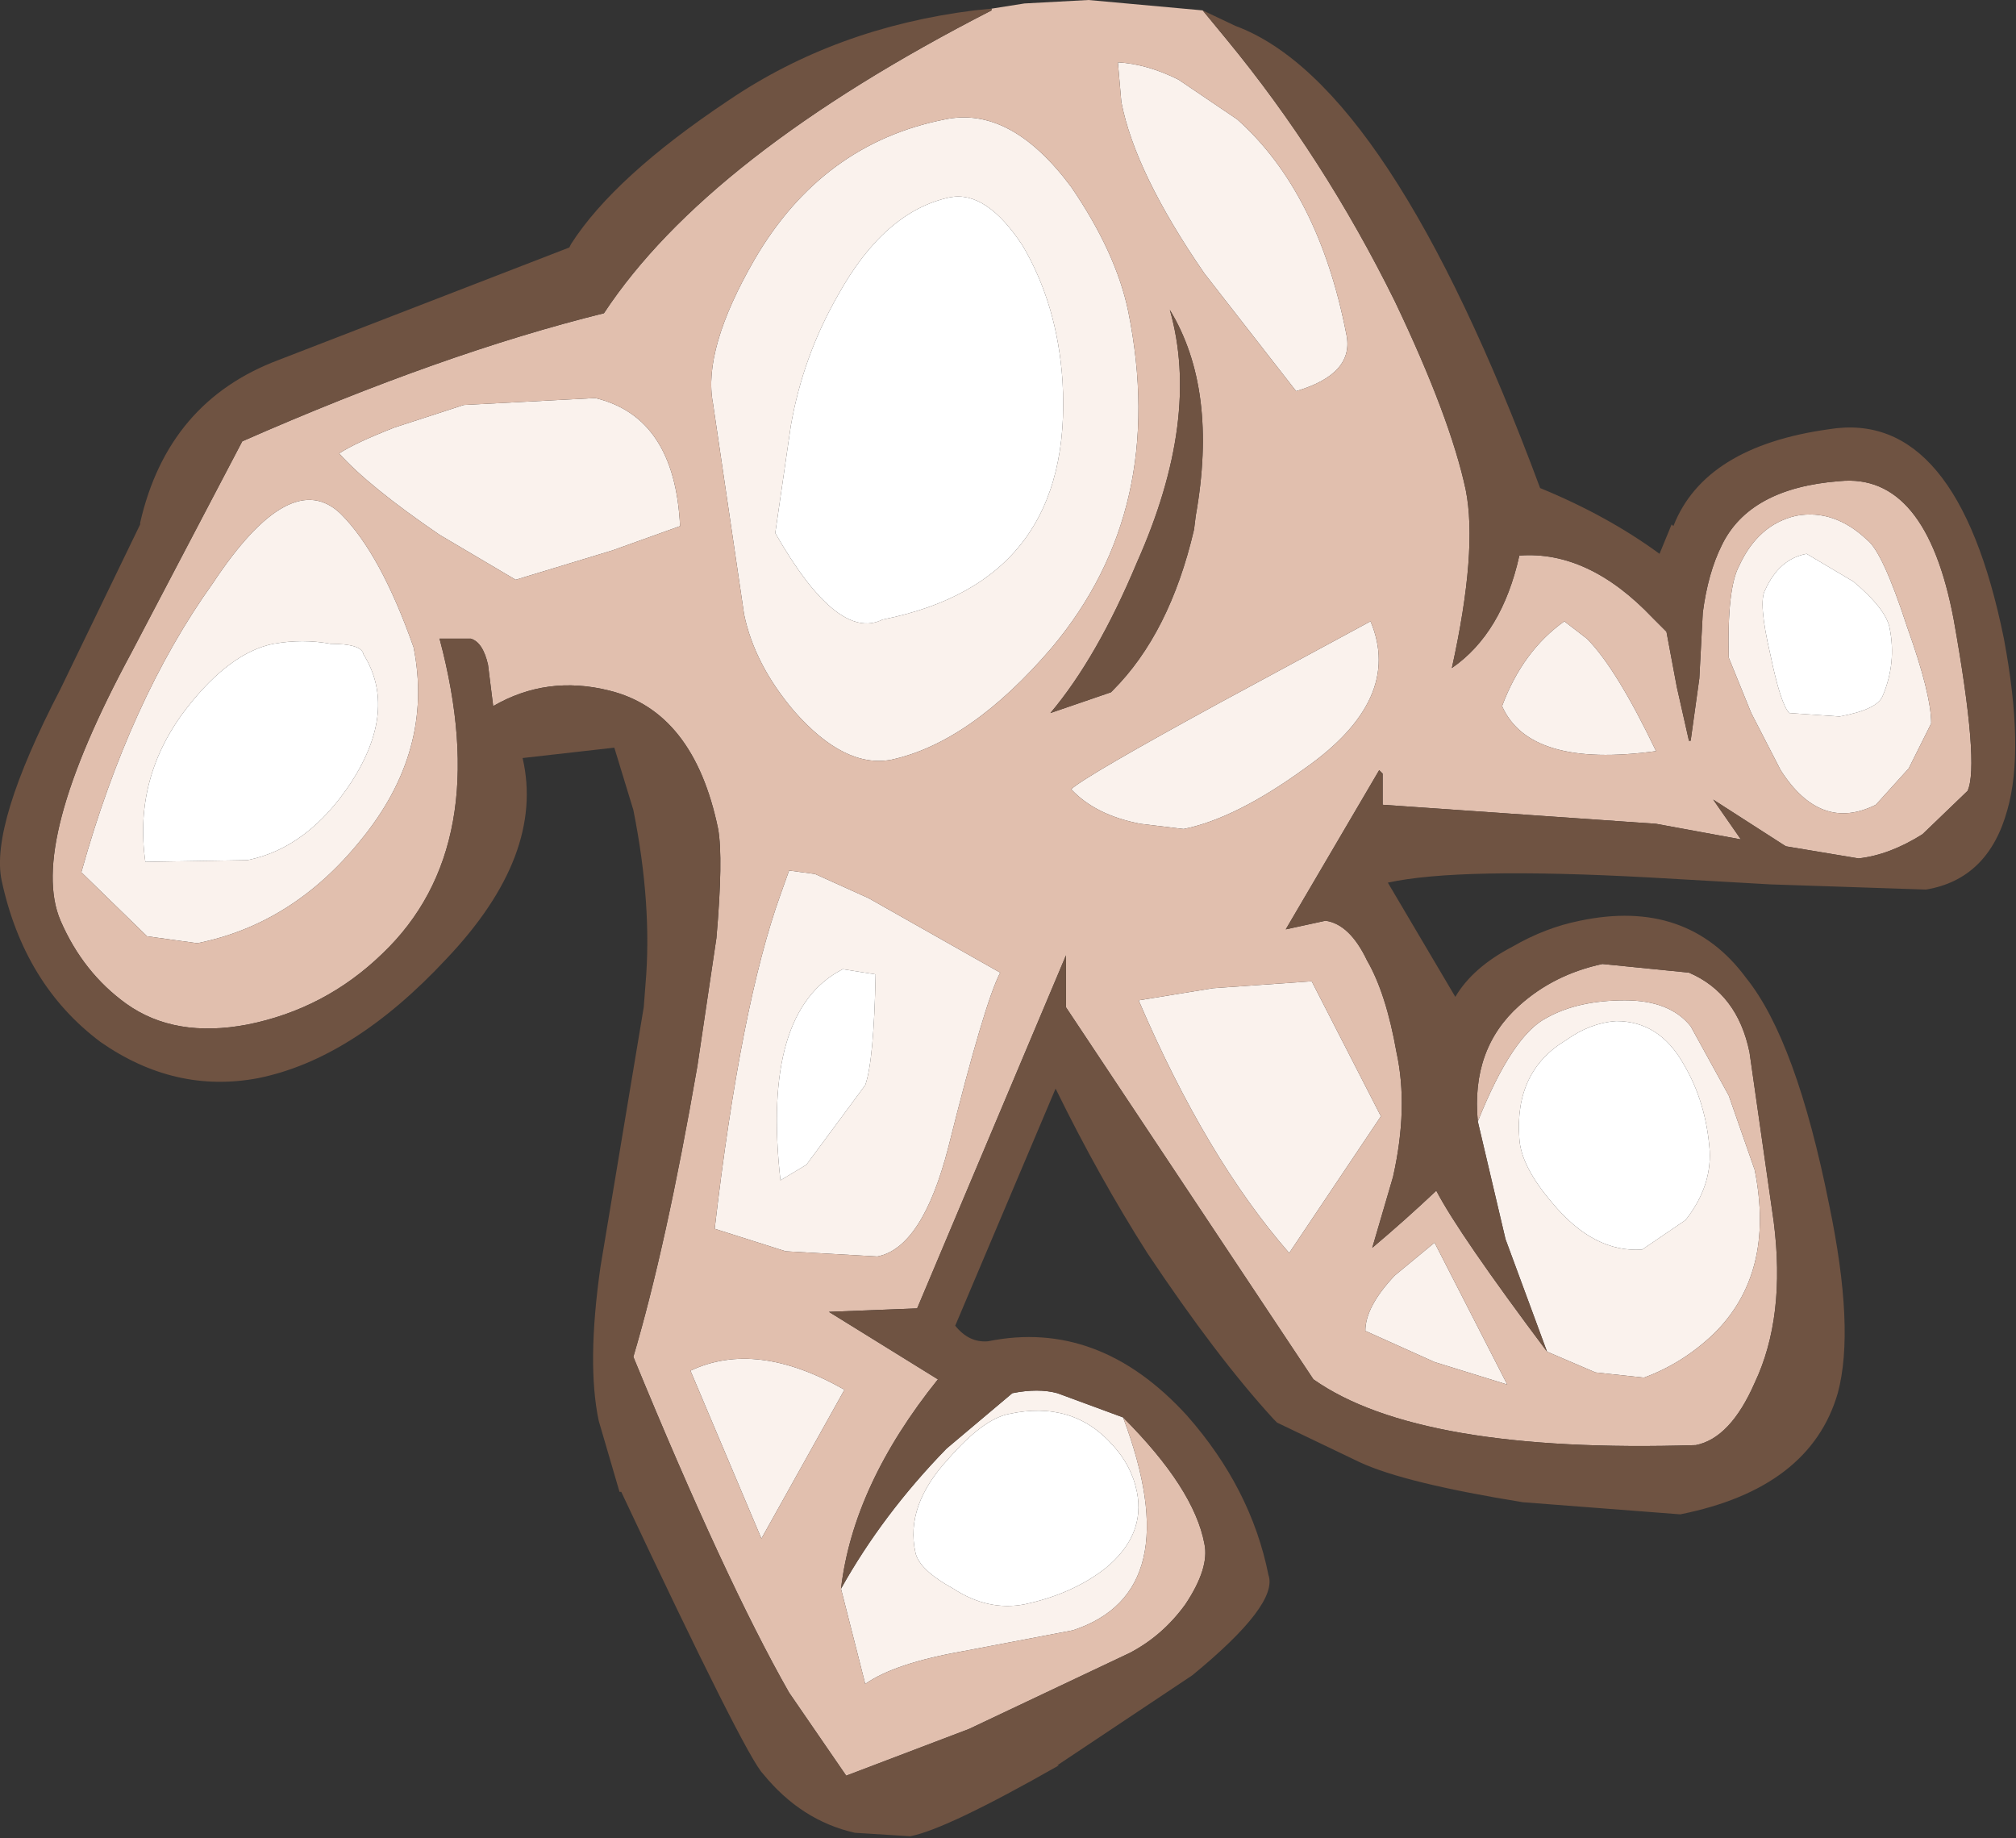 <?xml version="1.0" encoding="UTF-8" standalone="no"?>
<svg xmlns:ffdec="https://www.free-decompiler.com/flash" xmlns:xlink="http://www.w3.org/1999/xlink" ffdec:objectType="shape" height="53.1px" width="58.25px" xmlns="http://www.w3.org/2000/svg">
  <rect width="100%" height="100%" fill="#333333" stroke="none"/>
  <g transform="matrix(1.0, 0.0, 0.0, 1.0, 29.25, 3.2)">
    <path d="M1.45 7.8 Q1.8 13.6 -3.75 14.7 -5.05 15.35 -6.85 12.2 L-6.4 9.1 Q-6.05 7.1 -5.05 5.35 -3.7 2.9 -1.8 2.5 -0.75 2.3 0.3 3.9 1.3 5.6 1.45 7.8 M-18.75 15.7 Q-17.75 17.3 -19.1 19.4 -20.35 21.3 -22.1 21.65 L-25.05 21.7 Q-25.4 19.25 -23.85 17.25 -22.6 15.65 -21.35 15.4 -20.5 15.25 -19.7 15.4 -18.8 15.4 -18.75 15.7 M-4.25 28.15 L-5.95 30.45 -6.7 30.9 Q-7.25 26.0 -4.9 24.8 L-3.95 24.95 Q-4.0 27.45 -4.25 28.15 M2.7 42.1 Q1.75 42.85 0.35 43.15 -0.7 43.35 -1.7 42.7 -2.7 42.15 -2.8 41.65 -3.1 40.3 -1.85 38.95 -0.85 37.8 -0.1 37.65 1.75 37.25 2.9 38.55 3.45 39.15 3.6 39.9 3.85 41.15 2.7 42.1 M24.3 13.6 Q25.25 14.4 25.35 14.95 25.55 15.95 25.15 16.9 25.0 17.3 23.9 17.5 L22.45 17.4 Q22.2 17.15 21.9 15.7 21.55 14.2 21.75 13.85 22.15 12.95 22.95 12.8 L24.3 13.6 M20.15 30.05 Q20.2 31.1 19.45 32.05 L18.2 32.9 Q16.8 33.0 15.6 31.55 14.7 30.5 14.65 29.7 14.5 27.75 16.0 26.85 16.7 26.35 17.45 26.3 18.7 26.3 19.4 27.55 20.05 28.65 20.15 30.05" fill="#ffffff" fill-rule="evenodd" stroke="none"/>
    <path d="M3.05 -1.4 Q3.9 -1.35 4.8 -0.9 L6.5 0.25 Q8.85 2.35 9.65 6.45 9.9 7.6 8.2 8.1 L5.55 4.7 Q3.55 1.8 3.15 -0.25 L3.05 -1.4 M15.45 35.85 L14.25 32.6 13.45 29.2 Q14.45 26.7 15.45 26.2 16.35 25.7 17.7 25.7 19.0 25.7 19.6 26.45 L20.7 28.45 21.45 30.6 Q22.05 33.6 20.25 35.35 19.35 36.2 18.25 36.6 L16.85 36.45 15.45 35.85 M-4.95 42.7 Q-3.75 40.55 -1.9 38.65 L0.0 37.05 Q0.75 36.9 1.3 37.05 L3.2 37.75 Q5.1 42.8 1.75 43.9 L-1.4 44.5 Q-3.4 44.85 -4.25 45.45 L-4.95 42.7 M3.35 5.8 Q4.5 11.5 1.15 15.5 -1.2 18.25 -3.5 18.75 -4.85 19.0 -6.3 17.35 -7.45 16.0 -7.75 14.55 L-8.65 8.45 Q-8.95 6.9 -7.45 4.3 -5.5 0.95 -1.95 0.25 -0.05 -0.15 1.7 2.2 3.0 4.1 3.35 5.8 M1.45 7.8 Q1.3 5.6 0.3 3.9 -0.75 2.3 -1.8 2.5 -3.7 2.9 -5.05 5.35 -6.05 7.1 -6.4 9.1 L-6.85 12.2 Q-5.05 15.35 -3.75 14.7 1.8 13.6 1.45 7.8 M-12.05 8.3 Q-9.75 8.85 -9.6 12.0 L-11.55 12.7 -14.35 13.55 -16.55 12.25 Q-18.6 10.85 -19.45 9.9 -19.0 9.6 -17.85 9.15 L-15.85 8.5 -12.05 8.3 M-18.75 15.7 Q-18.8 15.4 -19.7 15.4 -20.5 15.25 -21.35 15.4 -22.6 15.65 -23.85 17.25 -25.4 19.25 -25.05 21.7 L-22.1 21.65 Q-20.35 21.3 -19.1 19.4 -17.75 17.3 -18.75 15.7 M-18.85 21.1 Q-20.8 23.5 -23.55 24.05 L-25.0 23.85 -26.9 22.0 Q-25.5 17.0 -23.1 13.65 -20.85 10.25 -19.4 11.65 -18.25 12.8 -17.3 15.5 -16.7 18.5 -18.85 21.1 M-4.15 22.75 L-0.35 24.9 Q-0.8 25.75 -1.85 29.95 -2.6 32.85 -3.9 33.1 L-6.55 32.95 -8.6 32.3 Q-7.85 25.85 -6.7 22.65 L-6.45 21.95 -5.7 22.05 -4.15 22.75 M-4.25 28.15 Q-4.0 27.45 -3.95 24.95 L-4.9 24.8 Q-7.25 26.0 -6.7 30.9 L-5.95 30.45 -4.25 28.15 M-4.85 36.95 L-7.25 41.25 -9.3 36.4 Q-7.4 35.5 -4.85 36.95 M2.7 42.1 Q3.85 41.15 3.6 39.9 3.45 39.15 2.9 38.55 1.75 37.25 -0.1 37.65 -0.85 37.8 -1.85 38.95 -3.1 40.3 -2.8 41.65 -2.7 42.15 -1.7 42.7 -0.7 43.35 0.35 43.15 1.75 42.85 2.7 42.1 M26.55 17.7 L25.9 19.0 24.95 20.05 Q23.35 20.85 22.2 19.05 L21.35 17.4 20.7 15.8 Q20.65 13.8 21.0 13.15 21.55 11.95 22.65 11.7 23.75 11.5 24.7 12.4 25.15 12.75 25.85 14.9 26.55 16.85 26.55 17.7 M24.3 13.6 L22.95 12.8 Q22.15 12.95 21.75 13.85 21.55 14.2 21.9 15.7 22.2 17.15 22.45 17.4 L23.9 17.5 Q25.0 17.3 25.15 16.9 25.55 15.95 25.35 14.95 25.25 14.4 24.3 13.6 M6.0 17.1 L10.35 14.75 Q11.3 17.0 8.45 19.0 6.45 20.45 4.95 20.75 L3.7 20.6 Q2.4 20.35 1.7 19.6 2.15 19.2 6.0 17.1 M16.6 15.25 Q17.45 16.1 18.6 18.5 14.95 19.0 14.15 17.2 14.75 15.6 15.95 14.75 L16.6 15.25 M20.15 30.05 Q20.05 28.65 19.4 27.55 18.7 26.3 17.45 26.3 16.7 26.35 16.0 26.85 14.5 27.75 14.65 29.7 14.7 30.5 15.6 31.55 16.8 33.0 18.2 32.9 L19.45 32.05 Q20.2 31.1 20.15 30.05 M10.2 35.25 Q10.2 34.55 11.05 33.65 L12.2 32.7 14.3 36.8 12.2 36.15 10.2 35.25 M3.65 25.7 L5.8 25.35 8.65 25.15 10.65 29.05 8.0 33.0 Q5.6 30.25 3.65 25.7" fill="#faf2ed" fill-rule="evenodd" stroke="none"/>
    <path d="M3.05 -1.4 L3.15 -0.25 Q3.55 1.8 5.55 4.7 L8.2 8.1 Q9.9 7.6 9.65 6.45 8.85 2.35 6.5 0.25 L4.8 -0.9 Q3.9 -1.35 3.05 -1.4 M5.5 -2.9 L6.2 -2.05 Q9.0 1.35 11.05 5.5 12.65 8.85 13.1 10.95 13.45 12.7 12.7 16.1 14.15 15.1 14.65 12.85 16.65 12.7 18.5 14.65 L18.9 15.05 19.2 16.65 19.55 18.2 19.6 18.2 19.85 16.4 19.95 14.5 Q20.1 13.35 20.5 12.55 21.3 10.9 23.9 10.7 26.4 10.45 27.2 14.7 27.95 18.9 27.6 19.65 L26.3 20.9 Q25.35 21.5 24.45 21.6 L22.35 21.25 20.25 19.9 21.05 21.05 18.6 20.6 10.7 20.05 10.7 19.15 10.6 19.05 7.9 23.65 9.05 23.4 Q9.75 23.5 10.25 24.55 10.8 25.5 11.1 27.2 11.45 28.8 11.0 30.8 L10.4 32.85 Q11.35 32.05 12.25 31.2 12.9 32.45 15.45 35.85 L16.85 36.45 18.25 36.6 Q19.35 36.2 20.25 35.35 22.05 33.6 21.45 30.6 L20.7 28.45 19.6 26.45 Q19.0 25.7 17.7 25.7 16.35 25.7 15.45 26.2 14.45 26.7 13.45 29.2 13.25 27.1 14.65 25.85 15.65 24.95 17.05 24.65 L19.55 24.9 Q20.95 25.5 21.3 27.2 L22.0 32.1 Q22.35 34.85 21.45 36.75 20.75 38.35 19.75 38.55 11.75 38.8 8.7 36.65 L1.55 25.9 1.55 24.4 -2.75 34.6 -5.3 34.7 -2.15 36.65 Q-4.6 39.7 -4.95 42.7 L-4.25 45.45 Q-3.4 44.85 -1.4 44.5 L1.75 43.9 Q5.1 42.8 3.2 37.75 5.25 39.8 5.55 41.4 5.7 42.1 5.0 43.15 4.35 44.05 3.4 44.55 L-1.25 46.75 -4.8 48.1 -6.45 45.7 Q-8.3 42.45 -10.95 36.0 -10.0 32.8 -9.1 27.6 L-8.55 23.9 Q-8.35 21.6 -8.5 20.75 -9.2 17.35 -11.65 16.75 -13.45 16.3 -15.0 17.2 L-15.15 16.0 Q-15.3 15.35 -15.65 15.25 L-16.55 15.25 Q-14.95 21.25 -18.2 24.35 -19.85 25.95 -22.1 26.4 -24.2 26.8 -25.6 25.8 -26.85 24.9 -27.5 23.4 -28.45 21.2 -25.45 15.65 L-22.25 9.55 Q-16.45 7.0 -11.8 5.85 -8.8 1.3 -0.6 -2.9 L-0.6 -2.95 0.35 -3.1 2.2 -3.2 5.5 -2.9 M3.35 5.8 Q3.0 4.1 1.7 2.2 -0.05 -0.15 -1.95 0.25 -5.5 0.95 -7.45 4.3 -8.95 6.9 -8.65 8.45 L-7.75 14.55 Q-7.45 16.0 -6.3 17.35 -4.85 19.0 -3.5 18.75 -1.2 18.25 1.15 15.5 4.5 11.5 3.35 5.8 M-12.05 8.3 L-15.85 8.5 -17.85 9.15 Q-19.0 9.6 -19.45 9.9 -18.6 10.85 -16.55 12.25 L-14.35 13.55 -11.55 12.7 -9.6 12.0 Q-9.75 8.85 -12.05 8.3 M-4.15 22.75 L-5.7 22.05 -6.45 21.95 -6.7 22.65 Q-7.85 25.85 -8.6 32.3 L-6.55 32.95 -3.9 33.1 Q-2.6 32.85 -1.85 29.95 -0.8 25.75 -0.35 24.9 L-4.15 22.75 M-18.85 21.1 Q-16.7 18.5 -17.3 15.5 -18.25 12.8 -19.4 11.65 -20.85 10.25 -23.1 13.65 -25.5 17.0 -26.9 22.0 L-25.0 23.85 -23.55 24.05 Q-20.8 23.5 -18.85 21.1 M-4.85 36.95 Q-7.4 35.5 -9.3 36.4 L-7.25 41.25 -4.85 36.95 M26.55 17.7 Q26.55 16.85 25.85 14.9 25.15 12.75 24.7 12.4 23.75 11.5 22.65 11.7 21.55 11.95 21.0 13.15 20.65 13.8 20.7 15.8 L21.35 17.4 22.2 19.05 Q23.35 20.85 24.95 20.05 L25.9 19.0 26.55 17.7 M5.25 12.1 L5.3 11.7 Q5.95 8.05 4.55 5.75 5.45 8.9 3.6 13.05 2.45 15.8 1.1 17.4 L2.85 16.8 2.9 16.75 Q4.55 15.1 5.25 12.1 M16.6 15.25 L15.95 14.75 Q14.75 15.6 14.15 17.2 14.95 19.0 18.6 18.5 17.45 16.1 16.6 15.25 M6.0 17.1 Q2.15 19.2 1.7 19.6 2.4 20.35 3.7 20.6 L4.95 20.75 Q6.45 20.45 8.45 19.0 11.3 17.0 10.35 14.75 L6.0 17.1 M3.65 25.7 Q5.6 30.25 8.0 33.0 L10.65 29.05 8.65 25.15 5.8 25.35 3.65 25.7 M10.2 35.25 L12.2 36.15 14.3 36.8 12.2 32.7 11.05 33.65 Q10.2 34.55 10.2 35.25" fill="#e1bfae" fill-rule="evenodd" stroke="none"/>
    <path d="M15.45 35.85 Q12.9 32.45 12.25 31.2 11.35 32.05 10.4 32.85 L11.0 30.8 Q11.45 28.8 11.1 27.2 10.8 25.5 10.25 24.55 9.75 23.5 9.05 23.4 L7.9 23.65 10.6 19.05 10.7 19.15 10.7 20.05 18.6 20.6 21.05 21.05 20.25 19.9 22.35 21.25 24.45 21.6 Q25.35 21.5 26.3 20.9 L27.6 19.65 Q27.95 18.9 27.2 14.7 26.4 10.45 23.9 10.7 21.3 10.9 20.5 12.55 20.1 13.35 19.95 14.5 L19.85 16.4 19.6 18.2 19.55 18.2 19.2 16.65 18.9 15.05 18.5 14.65 Q16.65 12.7 14.65 12.85 14.15 15.1 12.7 16.1 13.45 12.7 13.1 10.95 12.65 8.85 11.05 5.5 9.0 1.35 6.2 -2.05 L5.5 -2.9 6.45 -2.45 Q10.9 -0.8 15.25 10.9 17.2 11.7 18.7 12.8 L19.05 11.95 19.1 12.0 Q20.0 9.7 23.6 9.2 27.3 8.6 28.65 15.25 29.25 18.45 28.75 20.2 28.2 22.2 26.4 22.5 L21.9 22.35 18.4 22.15 Q12.9 21.85 10.85 22.3 L12.8 25.6 Q13.3 24.75 14.45 24.15 15.4 23.6 16.4 23.4 19.5 22.75 21.2 25.05 22.65 26.85 23.6 31.6 24.35 35.2 23.85 37.05 23.05 39.8 19.3 40.55 L14.75 40.2 Q11.35 39.65 10.05 39.05 L7.65 37.9 7.55 37.8 Q5.9 36.0 3.9 33.0 2.5 30.8 1.25 28.25 L-1.65 35.1 Q-1.25 35.6 -0.7 35.55 2.5 34.9 5.05 37.7 6.9 39.8 7.4 42.3 7.7 43.15 5.2 45.2 L1.3 47.8 1.35 47.8 Q-1.9 49.65 -2.95 49.85 L-4.55 49.75 Q-6.1 49.4 -7.2 48.05 -7.7 47.55 -11.3 39.9 L-11.35 39.9 -11.95 37.85 Q-12.3 36.2 -11.9 33.4 L-10.65 25.9 -10.6 25.25 Q-10.4 22.95 -10.95 20.2 L-11.5 18.4 -14.15 18.7 Q-13.5 21.5 -16.35 24.5 -19.05 27.4 -21.8 27.95 -24.2 28.4 -26.35 26.9 -28.55 25.25 -29.2 22.25 -29.55 20.65 -27.5 16.7 L-25.2 11.95 -25.2 11.9 Q-24.4 8.4 -21.2 7.2 L-12.8 3.95 -12.75 3.85 Q-11.5 1.9 -8.2 -0.3 -5.1 -2.4 -1.1 -2.9 L-0.6 -2.95 -0.6 -2.9 Q-8.8 1.3 -11.8 5.85 -16.45 7.0 -22.25 9.55 L-25.45 15.65 Q-28.45 21.2 -27.5 23.4 -26.85 24.9 -25.6 25.8 -24.2 26.8 -22.1 26.4 -19.85 25.95 -18.2 24.35 -14.95 21.25 -16.55 15.25 L-15.65 15.25 Q-15.3 15.35 -15.15 16.0 L-15.0 17.2 Q-13.45 16.3 -11.65 16.75 -9.2 17.35 -8.5 20.75 -8.35 21.6 -8.55 23.9 L-9.1 27.6 Q-10.0 32.8 -10.95 36.0 -8.3 42.45 -6.45 45.7 L-4.8 48.1 -1.25 46.75 3.4 44.55 Q4.35 44.05 5.0 43.15 5.7 42.1 5.55 41.4 5.25 39.8 3.2 37.75 L1.3 37.05 Q0.75 36.9 0.0 37.05 L-1.9 38.65 Q-3.75 40.55 -4.95 42.7 -4.6 39.7 -2.15 36.65 L-5.3 34.7 -2.75 34.6 1.55 24.4 1.55 25.9 8.7 36.65 Q11.75 38.8 19.75 38.55 20.75 38.35 21.45 36.75 22.35 34.85 22.0 32.1 L21.3 27.2 Q20.95 25.5 19.55 24.9 L17.05 24.65 Q15.65 24.95 14.65 25.85 13.25 27.1 13.45 29.2 L14.25 32.6 15.45 35.85 M5.25 12.1 Q4.55 15.1 2.9 16.75 L2.85 16.8 1.1 17.4 Q2.45 15.8 3.6 13.05 5.45 8.9 4.55 5.75 5.95 8.05 5.3 11.7 L5.25 12.1" fill="#6f5342" fill-rule="evenodd" stroke="none"/>
  </g>
</svg>
